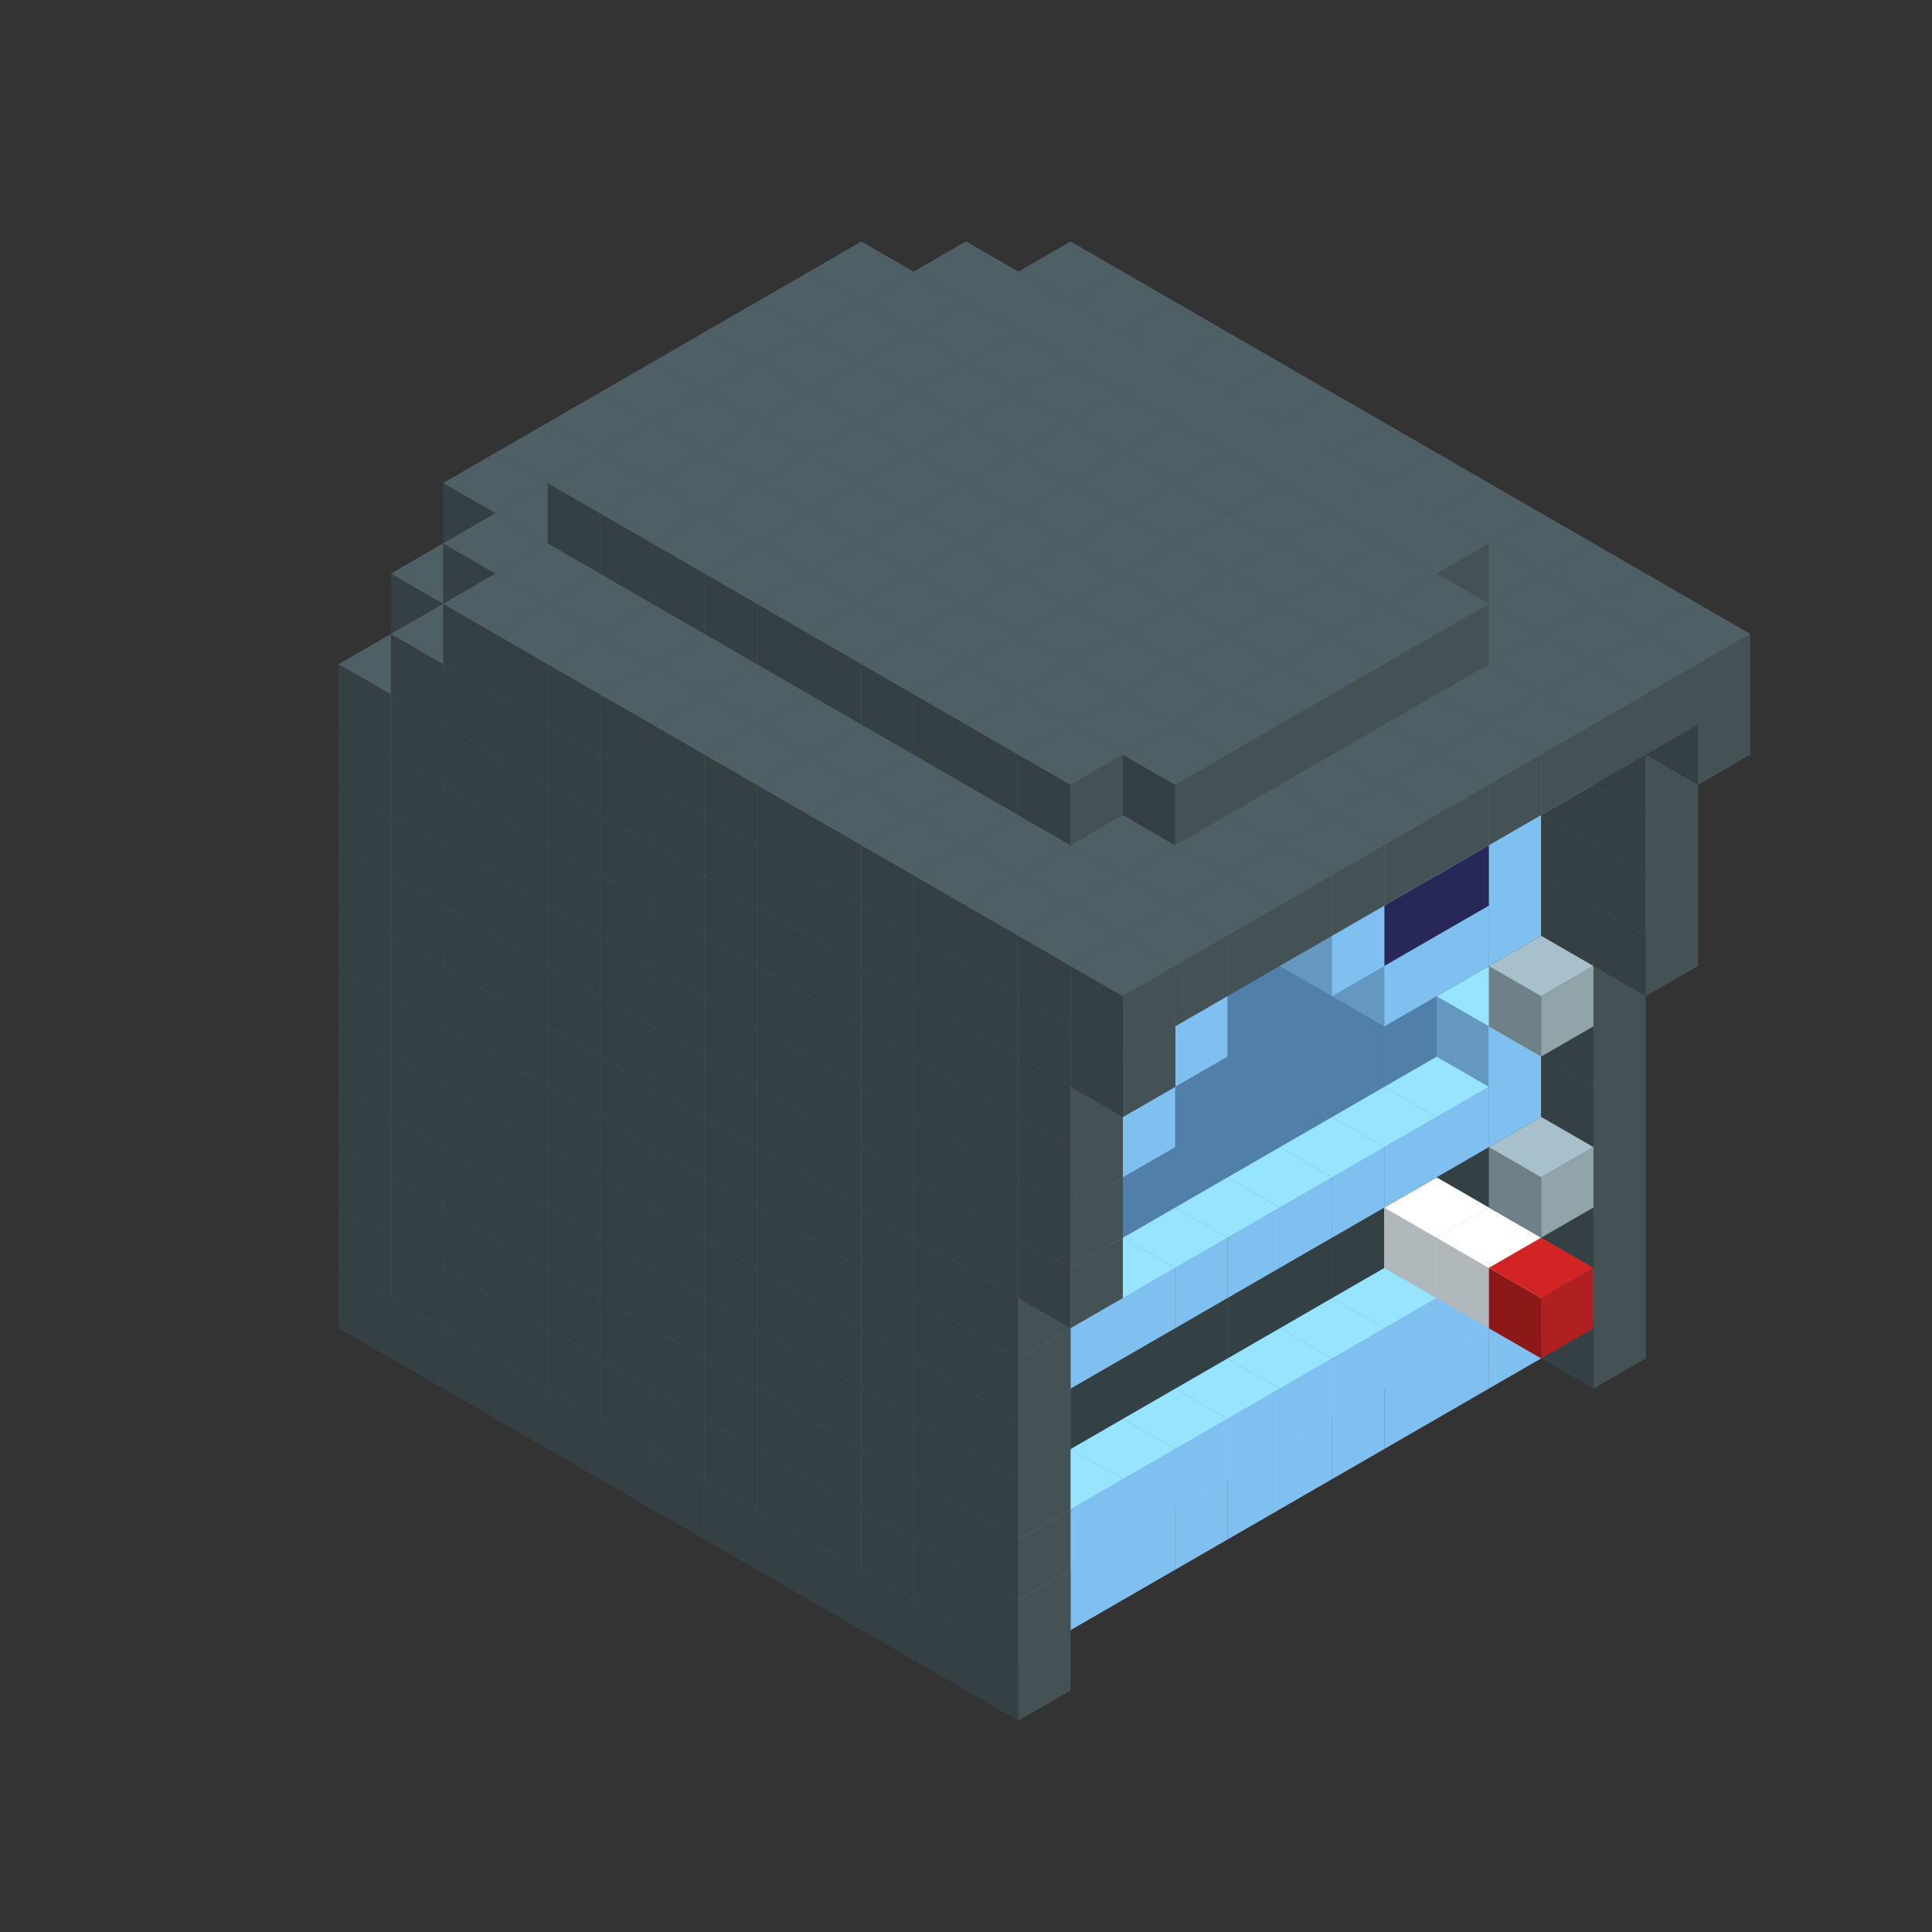 
<svg width='600' height='600' viewBox='4436371 5550000 3200000 3200000' xmlns='http://www.w3.org/2000/svg' xmlns:xlink='http://www.w3.org/1999/xlink'>
<rect x="4436371" y="5550000" width="3200000" height="3200000" fill="#333333" stroke="none"/>
<use xlink:href='#v-0x00000089-8' transform='translate(1936371,3050000)'/>
<use xlink:href='#v-0x00000089-8' transform='translate(983738,3600000)'/>
<use xlink:href='#v-0x00000089-8' transform='translate(2022974,3100000)'/>
<use xlink:href='#v-0x00000089-8' transform='translate(1070341,3650000)'/>
<use xlink:href='#v-0x00000089-8' transform='translate(2109577,3150000)'/>
<use xlink:href='#v-0x00000089-8' transform='translate(1156944,3700000)'/>
<use xlink:href='#v-0x00000089-8' transform='translate(2196180,3200000)'/>
<use xlink:href='#v-0x00000089-8' transform='translate(1243547,3750000)'/>
<use xlink:href='#v-0x00000089-8' transform='translate(2282783,3250000)'/>
<use xlink:href='#v-0x00000089-8' transform='translate(1330150,3800000)'/>
<use xlink:href='#v-0x00000089-8' transform='translate(2369386,3300000)'/>
<use xlink:href='#v-0x00000089-8' transform='translate(1416753,3850000)'/>
<use xlink:href='#v-0x00000089-8' transform='translate(2455989,3350000)'/>
<use xlink:href='#v-0x00000089-8' transform='translate(1503356,3900000)'/>
<use xlink:href='#v-0x00000089-8' transform='translate(2542592,3400000)'/>
<use xlink:href='#v-0x00000089-8' transform='translate(1589959,3950000)'/>
<use xlink:href='#v-0x00000089-8' transform='translate(2629195,3450000)'/>
<use xlink:href='#v-0x00000089-8' transform='translate(1676562,4000000)'/>
<use xlink:href='#v-0x00000089-8' transform='translate(2715798,3500000)'/>
<use xlink:href='#v-0x00000089-8' transform='translate(1763165,4050000)'/>
<use xlink:href='#v-0x00000089-8' transform='translate(2802401,3550000)'/>
<use xlink:href='#v-0x00000089-8' transform='translate(1849768,4100000)'/>
<use xlink:href='#v-0x00000089-8' transform='translate(2889004,3600000)'/>
<use xlink:href='#v-0x00000089-1' transform='translate(2802401,3650000)'/>
<use xlink:href='#v-0x00000089-1' transform='translate(2715798,3700000)'/>
<use xlink:href='#v-0x00000089-1' transform='translate(2629195,3750000)'/>
<use xlink:href='#v-0x00000089-1' transform='translate(2542592,3800000)'/>
<use xlink:href='#v-0x00000089-1' transform='translate(2455989,3850000)'/>
<use xlink:href='#v-0x00000089-1' transform='translate(2369386,3900000)'/>
<use xlink:href='#v-0x00000089-1' transform='translate(2282783,3950000)'/>
<use xlink:href='#v-0x00000089-1' transform='translate(2196180,4000000)'/>
<use xlink:href='#v-0x00000089-1' transform='translate(2109577,4050000)'/>
<use xlink:href='#v-0x00000089-1' transform='translate(2022974,4100000)'/>
<use xlink:href='#v-0x00000089-8' transform='translate(1936371,4150000)'/>
<use xlink:href='#v-0x00000089-8' transform='translate(2975607,3650000)'/>
<use xlink:href='#v-0x00000089-8' transform='translate(2022974,4200000)'/>
<use xlink:href='#v-0x00000089-8' transform='translate(1936371,2950000)'/>
<use xlink:href='#v-0x00000089-8' transform='translate(983738,3500000)'/>
<use xlink:href='#v-0x00000089-8' transform='translate(2022974,3000000)'/>
<use xlink:href='#v-0x00000089-8' transform='translate(1070341,3550000)'/>
<use xlink:href='#v-0x00000089-8' transform='translate(2109577,3050000)'/>
<use xlink:href='#v-0x00000089-8' transform='translate(1156944,3600000)'/>
<use xlink:href='#v-0x00000089-8' transform='translate(2196180,3100000)'/>
<use xlink:href='#v-0x00000089-8' transform='translate(1243547,3650000)'/>
<use xlink:href='#v-0x00000089-8' transform='translate(2282783,3150000)'/>
<use xlink:href='#v-0x00000089-8' transform='translate(1330150,3700000)'/>
<use xlink:href='#v-0x00000089-8' transform='translate(2369386,3200000)'/>
<use xlink:href='#v-0x00000089-8' transform='translate(1416753,3750000)'/>
<use xlink:href='#v-0x00000089-8' transform='translate(2455989,3250000)'/>
<use xlink:href='#v-0x00000089-8' transform='translate(1503356,3800000)'/>
<use xlink:href='#v-0x00000089-8' transform='translate(2542592,3300000)'/>
<use xlink:href='#v-0x00000089-8' transform='translate(1589959,3850000)'/>
<use xlink:href='#v-0x00000089-8' transform='translate(2629195,3350000)'/>
<use xlink:href='#v-0x00000089-8' transform='translate(1676562,3900000)'/>
<use xlink:href='#v-0x00000089-8' transform='translate(2715798,3400000)'/>
<use xlink:href='#v-0x00000089-8' transform='translate(1763165,3950000)'/>
<use xlink:href='#v-0x00000089-8' transform='translate(2802401,3450000)'/>
<use xlink:href='#v-0x00000089-2' transform='translate(2715798,3500000)'/>
<use xlink:href='#v-0x00000089-2' transform='translate(2629195,3550000)'/>
<use xlink:href='#v-0x00000089-2' transform='translate(2542592,3600000)'/>
<use xlink:href='#v-0x00000089-2' transform='translate(2455989,3650000)'/>
<use xlink:href='#v-0x00000089-2' transform='translate(2369386,3700000)'/>
<use xlink:href='#v-0x00000089-2' transform='translate(2282783,3750000)'/>
<use xlink:href='#v-0x00000089-2' transform='translate(2196180,3800000)'/>
<use xlink:href='#v-0x00000089-2' transform='translate(2109577,3850000)'/>
<use xlink:href='#v-0x00000089-2' transform='translate(2022974,3900000)'/>
<use xlink:href='#v-0x00000089-2' transform='translate(1936371,3950000)'/>
<use xlink:href='#v-0x00000089-8' transform='translate(1849768,4000000)'/>
<use xlink:href='#v-0x00000089-8' transform='translate(2889004,3500000)'/>
<use xlink:href='#v-0x00000089-1' transform='translate(2802401,3550000)'/>
<use xlink:href='#v-0x00000089-1' transform='translate(2715798,3600000)'/>
<use xlink:href='#v-0x00000089-1' transform='translate(2629195,3650000)'/>
<use xlink:href='#v-0x00000089-1' transform='translate(2542592,3700000)'/>
<use xlink:href='#v-0x00000089-1' transform='translate(2455989,3750000)'/>
<use xlink:href='#v-0x00000089-1' transform='translate(2369386,3800000)'/>
<use xlink:href='#v-0x00000089-1' transform='translate(2282783,3850000)'/>
<use xlink:href='#v-0x00000089-1' transform='translate(2196180,3900000)'/>
<use xlink:href='#v-0x00000089-1' transform='translate(2109577,3950000)'/>
<use xlink:href='#v-0x00000089-1' transform='translate(2022974,4000000)'/>
<use xlink:href='#v-0x00000089-8' transform='translate(1936371,4050000)'/>
<use xlink:href='#v-0x00000089-8' transform='translate(2975607,3550000)'/>
<use xlink:href='#v-0x00000089-8' transform='translate(2022974,4100000)'/>
<use xlink:href='#v-0x00000089-8' transform='translate(1936371,2850000)'/>
<use xlink:href='#v-0x00000089-8' transform='translate(983738,3400000)'/>
<use xlink:href='#v-0x00000089-8' transform='translate(2022974,2900000)'/>
<use xlink:href='#v-0x00000089-8' transform='translate(1070341,3450000)'/>
<use xlink:href='#v-0x00000089-8' transform='translate(2109577,2950000)'/>
<use xlink:href='#v-0x00000089-8' transform='translate(1156944,3500000)'/>
<use xlink:href='#v-0x00000089-8' transform='translate(2196180,3000000)'/>
<use xlink:href='#v-0x00000089-8' transform='translate(1243547,3550000)'/>
<use xlink:href='#v-0x00000089-8' transform='translate(2282783,3050000)'/>
<use xlink:href='#v-0x00000089-8' transform='translate(1330150,3600000)'/>
<use xlink:href='#v-0x00000089-8' transform='translate(2369386,3100000)'/>
<use xlink:href='#v-0x00000089-8' transform='translate(1416753,3650000)'/>
<use xlink:href='#v-0x00000089-8' transform='translate(2455989,3150000)'/>
<use xlink:href='#v-0x00000089-8' transform='translate(1503356,3700000)'/>
<use xlink:href='#v-0x00000089-8' transform='translate(2542592,3200000)'/>
<use xlink:href='#v-0x00000089-8' transform='translate(1589959,3750000)'/>
<use xlink:href='#v-0x00000089-8' transform='translate(2629195,3250000)'/>
<use xlink:href='#v-0x00000089-8' transform='translate(1676562,3800000)'/>
<use xlink:href='#v-0x00000089-8' transform='translate(2715798,3300000)'/>
<use xlink:href='#v-0x00000089-8' transform='translate(1763165,3850000)'/>
<use xlink:href='#v-0x00000089-8' transform='translate(2802401,3350000)'/>
<use xlink:href='#v-0x00000089-4' transform='translate(2715798,3400000)'/>
<use xlink:href='#v-0x00000089-5' transform='translate(2629195,3450000)'/>
<use xlink:href='#v-0x00000089-4' transform='translate(2542592,3500000)'/>
<use xlink:href='#v-0x00000089-4' transform='translate(2455989,3550000)'/>
<use xlink:href='#v-0x00000089-4' transform='translate(2369386,3600000)'/>
<use xlink:href='#v-0x00000089-4' transform='translate(2282783,3650000)'/>
<use xlink:href='#v-0x00000089-4' transform='translate(2196180,3700000)'/>
<use xlink:href='#v-0x00000089-4' transform='translate(2109577,3750000)'/>
<use xlink:href='#v-0x00000089-4' transform='translate(2022974,3800000)'/>
<use xlink:href='#v-0x00000089-4' transform='translate(1936371,3850000)'/>
<use xlink:href='#v-0x00000089-8' transform='translate(1849768,3900000)'/>
<use xlink:href='#v-0x00000089-8' transform='translate(2889004,3400000)'/>
<use xlink:href='#v-0x00000089-5' transform='translate(2715798,3500000)'/>
<use xlink:href='#v-0x00000089-8' transform='translate(1936371,3950000)'/>
<use xlink:href='#v-0x00000089-8' transform='translate(2975607,3450000)'/>
<use xlink:href='#v-0x00000089-5' transform='translate(2802401,3550000)'/>
<use xlink:href='#v-0x00000089-8' transform='translate(2022974,4000000)'/>
<use xlink:href='#v-0x00000089-6' transform='translate(2889004,3600000)'/>
<use xlink:href='#v-0x00000089-8' transform='translate(1936371,2750000)'/>
<use xlink:href='#v-0x00000089-8' transform='translate(983738,3300000)'/>
<use xlink:href='#v-0x00000089-8' transform='translate(2022974,2800000)'/>
<use xlink:href='#v-0x00000089-8' transform='translate(1070341,3350000)'/>
<use xlink:href='#v-0x00000089-8' transform='translate(2109577,2850000)'/>
<use xlink:href='#v-0x00000089-8' transform='translate(1156944,3400000)'/>
<use xlink:href='#v-0x00000089-8' transform='translate(2196180,2900000)'/>
<use xlink:href='#v-0x00000089-8' transform='translate(1243547,3450000)'/>
<use xlink:href='#v-0x00000089-8' transform='translate(2282783,2950000)'/>
<use xlink:href='#v-0x00000089-8' transform='translate(1330150,3500000)'/>
<use xlink:href='#v-0x00000089-8' transform='translate(2369386,3000000)'/>
<use xlink:href='#v-0x00000089-8' transform='translate(1416753,3550000)'/>
<use xlink:href='#v-0x00000089-8' transform='translate(2455989,3050000)'/>
<use xlink:href='#v-0x00000089-8' transform='translate(1503356,3600000)'/>
<use xlink:href='#v-0x00000089-8' transform='translate(2542592,3100000)'/>
<use xlink:href='#v-0x00000089-8' transform='translate(1589959,3650000)'/>
<use xlink:href='#v-0x00000089-8' transform='translate(2629195,3150000)'/>
<use xlink:href='#v-0x00000089-8' transform='translate(1676562,3700000)'/>
<use xlink:href='#v-0x00000089-8' transform='translate(2715798,3200000)'/>
<use xlink:href='#v-0x00000089-8' transform='translate(1763165,3750000)'/>
<use xlink:href='#v-0x00000089-8' transform='translate(2802401,3250000)'/>
<use xlink:href='#v-0x00000089-4' transform='translate(2715798,3300000)'/>
<use xlink:href='#v-0x00000089-4' transform='translate(2629195,3350000)'/>
<use xlink:href='#v-0x00000089-4' transform='translate(2542592,3400000)'/>
<use xlink:href='#v-0x00000089-4' transform='translate(2455989,3450000)'/>
<use xlink:href='#v-0x00000089-4' transform='translate(2369386,3500000)'/>
<use xlink:href='#v-0x00000089-4' transform='translate(2282783,3550000)'/>
<use xlink:href='#v-0x00000089-4' transform='translate(2196180,3600000)'/>
<use xlink:href='#v-0x00000089-4' transform='translate(2109577,3650000)'/>
<use xlink:href='#v-0x00000089-4' transform='translate(2022974,3700000)'/>
<use xlink:href='#v-0x00000089-4' transform='translate(1936371,3750000)'/>
<use xlink:href='#v-0x00000089-8' transform='translate(1849768,3800000)'/>
<use xlink:href='#v-0x00000089-8' transform='translate(2889004,3300000)'/>
<use xlink:href='#v-0x00000089-8' transform='translate(1936371,3850000)'/>
<use xlink:href='#v-0x00000089-8' transform='translate(2975607,3350000)'/>
<use xlink:href='#v-0x00000089-8' transform='translate(2022974,3900000)'/>
<use xlink:href='#v-0x00000089-8' transform='translate(1936371,2650000)'/>
<use xlink:href='#v-0x00000089-8' transform='translate(983738,3200000)'/>
<use xlink:href='#v-0x00000089-8' transform='translate(2022974,2700000)'/>
<use xlink:href='#v-0x00000089-8' transform='translate(1070341,3250000)'/>
<use xlink:href='#v-0x00000089-8' transform='translate(2109577,2750000)'/>
<use xlink:href='#v-0x00000089-8' transform='translate(1156944,3300000)'/>
<use xlink:href='#v-0x00000089-8' transform='translate(2196180,2800000)'/>
<use xlink:href='#v-0x00000089-8' transform='translate(1243547,3350000)'/>
<use xlink:href='#v-0x00000089-8' transform='translate(2282783,2850000)'/>
<use xlink:href='#v-0x00000089-8' transform='translate(1330150,3400000)'/>
<use xlink:href='#v-0x00000089-8' transform='translate(2369386,2900000)'/>
<use xlink:href='#v-0x00000089-8' transform='translate(1416753,3450000)'/>
<use xlink:href='#v-0x00000089-8' transform='translate(2455989,2950000)'/>
<use xlink:href='#v-0x00000089-8' transform='translate(1503356,3500000)'/>
<use xlink:href='#v-0x00000089-8' transform='translate(2542592,3000000)'/>
<use xlink:href='#v-0x00000089-8' transform='translate(1589959,3550000)'/>
<use xlink:href='#v-0x00000089-8' transform='translate(2629195,3050000)'/>
<use xlink:href='#v-0x00000089-8' transform='translate(1676562,3600000)'/>
<use xlink:href='#v-0x00000089-8' transform='translate(2715798,3100000)'/>
<use xlink:href='#v-0x00000089-8' transform='translate(1763165,3650000)'/>
<use xlink:href='#v-0x00000089-8' transform='translate(2802401,3150000)'/>
<use xlink:href='#v-0x00000089-2' transform='translate(2715798,3200000)'/>
<use xlink:href='#v-0x00000089-2' transform='translate(2629195,3250000)'/>
<use xlink:href='#v-0x00000089-2' transform='translate(2542592,3300000)'/>
<use xlink:href='#v-0x00000089-2' transform='translate(2455989,3350000)'/>
<use xlink:href='#v-0x00000089-2' transform='translate(2369386,3400000)'/>
<use xlink:href='#v-0x00000089-2' transform='translate(2282783,3450000)'/>
<use xlink:href='#v-0x00000089-2' transform='translate(2196180,3500000)'/>
<use xlink:href='#v-0x00000089-2' transform='translate(2109577,3550000)'/>
<use xlink:href='#v-0x00000089-2' transform='translate(2022974,3600000)'/>
<use xlink:href='#v-0x00000089-2' transform='translate(1936371,3650000)'/>
<use xlink:href='#v-0x00000089-8' transform='translate(1849768,3700000)'/>
<use xlink:href='#v-0x00000089-8' transform='translate(2889004,3200000)'/>
<use xlink:href='#v-0x00000089-1' transform='translate(2802401,3250000)'/>
<use xlink:href='#v-0x00000089-1' transform='translate(2715798,3300000)'/>
<use xlink:href='#v-0x00000089-1' transform='translate(2629195,3350000)'/>
<use xlink:href='#v-0x00000089-1' transform='translate(2542592,3400000)'/>
<use xlink:href='#v-0x00000089-1' transform='translate(2455989,3450000)'/>
<use xlink:href='#v-0x00000089-1' transform='translate(2369386,3500000)'/>
<use xlink:href='#v-0x00000089-1' transform='translate(2282783,3550000)'/>
<use xlink:href='#v-0x00000089-1' transform='translate(2196180,3600000)'/>
<use xlink:href='#v-0x00000089-1' transform='translate(2109577,3650000)'/>
<use xlink:href='#v-0x00000089-1' transform='translate(2022974,3700000)'/>
<use xlink:href='#v-0x00000089-8' transform='translate(1936371,3750000)'/>
<use xlink:href='#v-0x00000089-8' transform='translate(2975607,3250000)'/>
<use xlink:href='#v-0x00000089-8' transform='translate(2022974,3800000)'/>
<use xlink:href='#v-0x00000089-7' transform='translate(2889004,3400000)'/>
<use xlink:href='#v-0x00000089-8' transform='translate(1936371,2550000)'/>
<use xlink:href='#v-0x00000089-8' transform='translate(983738,3100000)'/>
<use xlink:href='#v-0x00000089-8' transform='translate(2022974,2600000)'/>
<use xlink:href='#v-0x00000089-8' transform='translate(1070341,3150000)'/>
<use xlink:href='#v-0x00000089-8' transform='translate(2109577,2650000)'/>
<use xlink:href='#v-0x00000089-8' transform='translate(1156944,3200000)'/>
<use xlink:href='#v-0x00000089-8' transform='translate(2196180,2700000)'/>
<use xlink:href='#v-0x00000089-8' transform='translate(1243547,3250000)'/>
<use xlink:href='#v-0x00000089-8' transform='translate(2282783,2750000)'/>
<use xlink:href='#v-0x00000089-8' transform='translate(1330150,3300000)'/>
<use xlink:href='#v-0x00000089-8' transform='translate(2369386,2800000)'/>
<use xlink:href='#v-0x00000089-8' transform='translate(1416753,3350000)'/>
<use xlink:href='#v-0x00000089-8' transform='translate(2455989,2850000)'/>
<use xlink:href='#v-0x00000089-8' transform='translate(1503356,3400000)'/>
<use xlink:href='#v-0x00000089-8' transform='translate(2542592,2900000)'/>
<use xlink:href='#v-0x00000089-8' transform='translate(1589959,3450000)'/>
<use xlink:href='#v-0x00000089-8' transform='translate(2629195,2950000)'/>
<use xlink:href='#v-0x00000089-8' transform='translate(1676562,3500000)'/>
<use xlink:href='#v-0x00000089-8' transform='translate(2715798,3000000)'/>
<use xlink:href='#v-0x00000089-8' transform='translate(1763165,3550000)'/>
<use xlink:href='#v-0x00000089-8' transform='translate(2802401,3050000)'/>
<use xlink:href='#v-0x00000089-2' transform='translate(2715798,3100000)'/>
<use xlink:href='#v-0x00000089-2' transform='translate(2629195,3150000)'/>
<use xlink:href='#v-0x00000089-2' transform='translate(2542592,3200000)'/>
<use xlink:href='#v-0x00000089-2' transform='translate(2455989,3250000)'/>
<use xlink:href='#v-0x00000089-2' transform='translate(2369386,3300000)'/>
<use xlink:href='#v-0x00000089-2' transform='translate(2282783,3350000)'/>
<use xlink:href='#v-0x00000089-2' transform='translate(2196180,3400000)'/>
<use xlink:href='#v-0x00000089-2' transform='translate(2109577,3450000)'/>
<use xlink:href='#v-0x00000089-2' transform='translate(2022974,3500000)'/>
<use xlink:href='#v-0x00000089-2' transform='translate(1936371,3550000)'/>
<use xlink:href='#v-0x00000089-8' transform='translate(1849768,3600000)'/>
<use xlink:href='#v-0x00000089-8' transform='translate(2889004,3100000)'/>
<use xlink:href='#v-0x00000089-1' transform='translate(2802401,3150000)'/>
<use xlink:href='#v-0x00000089-1' transform='translate(2022974,3600000)'/>
<use xlink:href='#v-0x00000089-8' transform='translate(1936371,3650000)'/>
<use xlink:href='#v-0x00000089-8' transform='translate(2975607,3150000)'/>
<use xlink:href='#v-0x00000089-8' transform='translate(2022974,3700000)'/>
<use xlink:href='#v-0x00000089-8' transform='translate(1936371,2450000)'/>
<use xlink:href='#v-0x00000089-8' transform='translate(983738,3000000)'/>
<use xlink:href='#v-0x00000089-8' transform='translate(2022974,2500000)'/>
<use xlink:href='#v-0x00000089-8' transform='translate(1070341,3050000)'/>
<use xlink:href='#v-0x00000089-8' transform='translate(2109577,2550000)'/>
<use xlink:href='#v-0x00000089-8' transform='translate(1156944,3100000)'/>
<use xlink:href='#v-0x00000089-8' transform='translate(2196180,2600000)'/>
<use xlink:href='#v-0x00000089-8' transform='translate(1243547,3150000)'/>
<use xlink:href='#v-0x00000089-8' transform='translate(2282783,2650000)'/>
<use xlink:href='#v-0x00000089-8' transform='translate(1330150,3200000)'/>
<use xlink:href='#v-0x00000089-8' transform='translate(2369386,2700000)'/>
<use xlink:href='#v-0x00000089-8' transform='translate(1416753,3250000)'/>
<use xlink:href='#v-0x00000089-8' transform='translate(2455989,2750000)'/>
<use xlink:href='#v-0x00000089-8' transform='translate(1503356,3300000)'/>
<use xlink:href='#v-0x00000089-8' transform='translate(2542592,2800000)'/>
<use xlink:href='#v-0x00000089-8' transform='translate(1589959,3350000)'/>
<use xlink:href='#v-0x00000089-8' transform='translate(2629195,2850000)'/>
<use xlink:href='#v-0x00000089-8' transform='translate(1676562,3400000)'/>
<use xlink:href='#v-0x00000089-8' transform='translate(2715798,2900000)'/>
<use xlink:href='#v-0x00000089-8' transform='translate(1763165,3450000)'/>
<use xlink:href='#v-0x00000089-8' transform='translate(2802401,2950000)'/>
<use xlink:href='#v-0x00000089-2' transform='translate(2715798,3000000)'/>
<use xlink:href='#v-0x00000089-2' transform='translate(2629195,3050000)'/>
<use xlink:href='#v-0x00000089-2' transform='translate(2542592,3100000)'/>
<use xlink:href='#v-0x00000089-2' transform='translate(2455989,3150000)'/>
<use xlink:href='#v-0x00000089-2' transform='translate(2369386,3200000)'/>
<use xlink:href='#v-0x00000089-2' transform='translate(2282783,3250000)'/>
<use xlink:href='#v-0x00000089-2' transform='translate(2196180,3300000)'/>
<use xlink:href='#v-0x00000089-2' transform='translate(2109577,3350000)'/>
<use xlink:href='#v-0x00000089-2' transform='translate(2022974,3400000)'/>
<use xlink:href='#v-0x00000089-2' transform='translate(1936371,3450000)'/>
<use xlink:href='#v-0x00000089-8' transform='translate(1849768,3500000)'/>
<use xlink:href='#v-0x00000089-8' transform='translate(2889004,3000000)'/>
<use xlink:href='#v-0x00000089-8' transform='translate(1936371,3550000)'/>
<use xlink:href='#v-0x00000089-8' transform='translate(2975607,3050000)'/>
<use xlink:href='#v-0x00000089-8' transform='translate(2022974,3600000)'/>
<use xlink:href='#v-0x00000089-8' transform='translate(1936371,2350000)'/>
<use xlink:href='#v-0x00000089-8' transform='translate(983738,2900000)'/>
<use xlink:href='#v-0x00000089-8' transform='translate(2022974,2400000)'/>
<use xlink:href='#v-0x00000089-8' transform='translate(1070341,2950000)'/>
<use xlink:href='#v-0x00000089-8' transform='translate(2109577,2450000)'/>
<use xlink:href='#v-0x00000089-8' transform='translate(1156944,3000000)'/>
<use xlink:href='#v-0x00000089-8' transform='translate(2196180,2500000)'/>
<use xlink:href='#v-0x00000089-8' transform='translate(1243547,3050000)'/>
<use xlink:href='#v-0x00000089-8' transform='translate(2282783,2550000)'/>
<use xlink:href='#v-0x00000089-8' transform='translate(1330150,3100000)'/>
<use xlink:href='#v-0x00000089-8' transform='translate(2369386,2600000)'/>
<use xlink:href='#v-0x00000089-8' transform='translate(1416753,3150000)'/>
<use xlink:href='#v-0x00000089-8' transform='translate(2455989,2650000)'/>
<use xlink:href='#v-0x00000089-8' transform='translate(1503356,3200000)'/>
<use xlink:href='#v-0x00000089-8' transform='translate(2542592,2700000)'/>
<use xlink:href='#v-0x00000089-8' transform='translate(1589959,3250000)'/>
<use xlink:href='#v-0x00000089-8' transform='translate(2629195,2750000)'/>
<use xlink:href='#v-0x00000089-8' transform='translate(1676562,3300000)'/>
<use xlink:href='#v-0x00000089-8' transform='translate(2715798,2800000)'/>
<use xlink:href='#v-0x00000089-8' transform='translate(1763165,3350000)'/>
<use xlink:href='#v-0x00000089-8' transform='translate(2802401,2850000)'/>
<use xlink:href='#v-0x00000089-2' transform='translate(2715798,2900000)'/>
<use xlink:href='#v-0x00000089-2' transform='translate(2629195,2950000)'/>
<use xlink:href='#v-0x00000089-2' transform='translate(2542592,3000000)'/>
<use xlink:href='#v-0x00000089-2' transform='translate(2455989,3050000)'/>
<use xlink:href='#v-0x00000089-2' transform='translate(2369386,3100000)'/>
<use xlink:href='#v-0x00000089-2' transform='translate(2282783,3150000)'/>
<use xlink:href='#v-0x00000089-2' transform='translate(2196180,3200000)'/>
<use xlink:href='#v-0x00000089-2' transform='translate(2109577,3250000)'/>
<use xlink:href='#v-0x00000089-2' transform='translate(2022974,3300000)'/>
<use xlink:href='#v-0x00000089-2' transform='translate(1936371,3350000)'/>
<use xlink:href='#v-0x00000089-8' transform='translate(1849768,3400000)'/>
<use xlink:href='#v-0x00000089-8' transform='translate(2889004,2900000)'/>
<use xlink:href='#v-0x00000089-1' transform='translate(2802401,2950000)'/>
<use xlink:href='#v-0x00000089-1' transform='translate(2715798,3000000)'/>
<use xlink:href='#v-0x00000089-1' transform='translate(2629195,3050000)'/>
<use xlink:href='#v-0x00000089-1' transform='translate(2196180,3300000)'/>
<use xlink:href='#v-0x00000089-1' transform='translate(2109577,3350000)'/>
<use xlink:href='#v-0x00000089-1' transform='translate(2022974,3400000)'/>
<use xlink:href='#v-0x00000089-8' transform='translate(1936371,3450000)'/>
<use xlink:href='#v-0x00000089-8' transform='translate(2975607,2950000)'/>
<use xlink:href='#v-0x00000089-8' transform='translate(2022974,3500000)'/>
<use xlink:href='#v-0x00000089-8' transform='translate(3062210,3000000)'/>
<use xlink:href='#v-0x00000089-7' transform='translate(2889004,3100000)'/>
<use xlink:href='#v-0x00000089-8' transform='translate(2109577,3550000)'/>
<use xlink:href='#v-0x00000089-8' transform='translate(1936371,2250000)'/>
<use xlink:href='#v-0x00000089-8' transform='translate(983738,2800000)'/>
<use xlink:href='#v-0x00000089-8' transform='translate(2022974,2300000)'/>
<use xlink:href='#v-0x00000089-8' transform='translate(1070341,2850000)'/>
<use xlink:href='#v-0x00000089-8' transform='translate(2109577,2350000)'/>
<use xlink:href='#v-0x00000089-8' transform='translate(1156944,2900000)'/>
<use xlink:href='#v-0x00000089-8' transform='translate(2196180,2400000)'/>
<use xlink:href='#v-0x00000089-8' transform='translate(1243547,2950000)'/>
<use xlink:href='#v-0x00000089-8' transform='translate(2282783,2450000)'/>
<use xlink:href='#v-0x00000089-8' transform='translate(1330150,3000000)'/>
<use xlink:href='#v-0x00000089-8' transform='translate(2369386,2500000)'/>
<use xlink:href='#v-0x00000089-8' transform='translate(1416753,3050000)'/>
<use xlink:href='#v-0x00000089-8' transform='translate(2455989,2550000)'/>
<use xlink:href='#v-0x00000089-8' transform='translate(1503356,3100000)'/>
<use xlink:href='#v-0x00000089-8' transform='translate(2542592,2600000)'/>
<use xlink:href='#v-0x00000089-8' transform='translate(1589959,3150000)'/>
<use xlink:href='#v-0x00000089-8' transform='translate(2629195,2650000)'/>
<use xlink:href='#v-0x00000089-8' transform='translate(1676562,3200000)'/>
<use xlink:href='#v-0x00000089-8' transform='translate(2715798,2700000)'/>
<use xlink:href='#v-0x00000089-8' transform='translate(1763165,3250000)'/>
<use xlink:href='#v-0x00000089-8' transform='translate(2802401,2750000)'/>
<use xlink:href='#v-0x00000089-2' transform='translate(2715798,2800000)'/>
<use xlink:href='#v-0x00000089-2' transform='translate(2629195,2850000)'/>
<use xlink:href='#v-0x00000089-2' transform='translate(2542592,2900000)'/>
<use xlink:href='#v-0x00000089-2' transform='translate(2455989,2950000)'/>
<use xlink:href='#v-0x00000089-2' transform='translate(2369386,3000000)'/>
<use xlink:href='#v-0x00000089-2' transform='translate(2282783,3050000)'/>
<use xlink:href='#v-0x00000089-2' transform='translate(2196180,3100000)'/>
<use xlink:href='#v-0x00000089-2' transform='translate(2109577,3150000)'/>
<use xlink:href='#v-0x00000089-2' transform='translate(2022974,3200000)'/>
<use xlink:href='#v-0x00000089-2' transform='translate(1936371,3250000)'/>
<use xlink:href='#v-0x00000089-8' transform='translate(1849768,3300000)'/>
<use xlink:href='#v-0x00000089-8' transform='translate(2889004,2800000)'/>
<use xlink:href='#v-0x00000089-1' transform='translate(2802401,2850000)'/>
<use xlink:href='#v-0x00000089-3' transform='translate(2715798,2900000)'/>
<use xlink:href='#v-0x00000089-3' transform='translate(2629195,2950000)'/>
<use xlink:href='#v-0x00000089-1' transform='translate(2542592,3000000)'/>
<use xlink:href='#v-0x00000089-1' transform='translate(2282783,3150000)'/>
<use xlink:href='#v-0x00000089-3' transform='translate(2196180,3200000)'/>
<use xlink:href='#v-0x00000089-3' transform='translate(2109577,3250000)'/>
<use xlink:href='#v-0x00000089-1' transform='translate(2022974,3300000)'/>
<use xlink:href='#v-0x00000089-8' transform='translate(1936371,3350000)'/>
<use xlink:href='#v-0x00000089-8' transform='translate(2975607,2850000)'/>
<use xlink:href='#v-0x00000089-8' transform='translate(2022974,3400000)'/>
<use xlink:href='#v-0x00000089-8' transform='translate(3062210,2900000)'/>
<use xlink:href='#v-0x00000089-8' transform='translate(2109577,3450000)'/>
<use xlink:href='#v-0x00000089-8' transform='translate(1936371,2150000)'/>
<use xlink:href='#v-0x00000089-8' transform='translate(983738,2700000)'/>
<use xlink:href='#v-0x00000089-8' transform='translate(2022974,2200000)'/>
<use xlink:href='#v-0x00000089-8' transform='translate(1070341,2750000)'/>
<use xlink:href='#v-0x00000089-8' transform='translate(2109577,2250000)'/>
<use xlink:href='#v-0x00000089-8' transform='translate(1156944,2800000)'/>
<use xlink:href='#v-0x00000089-8' transform='translate(2196180,2300000)'/>
<use xlink:href='#v-0x00000089-8' transform='translate(1243547,2850000)'/>
<use xlink:href='#v-0x00000089-8' transform='translate(2282783,2350000)'/>
<use xlink:href='#v-0x00000089-8' transform='translate(1330150,2900000)'/>
<use xlink:href='#v-0x00000089-8' transform='translate(2369386,2400000)'/>
<use xlink:href='#v-0x00000089-8' transform='translate(1416753,2950000)'/>
<use xlink:href='#v-0x00000089-8' transform='translate(2455989,2450000)'/>
<use xlink:href='#v-0x00000089-8' transform='translate(1503356,3000000)'/>
<use xlink:href='#v-0x00000089-8' transform='translate(2542592,2500000)'/>
<use xlink:href='#v-0x00000089-8' transform='translate(1589959,3050000)'/>
<use xlink:href='#v-0x00000089-8' transform='translate(2629195,2550000)'/>
<use xlink:href='#v-0x00000089-8' transform='translate(1676562,3100000)'/>
<use xlink:href='#v-0x00000089-8' transform='translate(2715798,2600000)'/>
<use xlink:href='#v-0x00000089-8' transform='translate(1763165,3150000)'/>
<use xlink:href='#v-0x00000089-8' transform='translate(2802401,2650000)'/>
<use xlink:href='#v-0x00000089-2' transform='translate(2715798,2700000)'/>
<use xlink:href='#v-0x00000089-2' transform='translate(2629195,2750000)'/>
<use xlink:href='#v-0x00000089-2' transform='translate(2542592,2800000)'/>
<use xlink:href='#v-0x00000089-2' transform='translate(2455989,2850000)'/>
<use xlink:href='#v-0x00000089-2' transform='translate(2369386,2900000)'/>
<use xlink:href='#v-0x00000089-2' transform='translate(2282783,2950000)'/>
<use xlink:href='#v-0x00000089-2' transform='translate(2196180,3000000)'/>
<use xlink:href='#v-0x00000089-2' transform='translate(2109577,3050000)'/>
<use xlink:href='#v-0x00000089-2' transform='translate(2022974,3100000)'/>
<use xlink:href='#v-0x00000089-2' transform='translate(1936371,3150000)'/>
<use xlink:href='#v-0x00000089-8' transform='translate(1849768,3200000)'/>
<use xlink:href='#v-0x00000089-8' transform='translate(2889004,2700000)'/>
<use xlink:href='#v-0x00000089-1' transform='translate(2802401,2750000)'/>
<use xlink:href='#v-0x00000089-1' transform='translate(2715798,2800000)'/>
<use xlink:href='#v-0x00000089-1' transform='translate(2629195,2850000)'/>
<use xlink:href='#v-0x00000089-1' transform='translate(2196180,3100000)'/>
<use xlink:href='#v-0x00000089-1' transform='translate(2109577,3150000)'/>
<use xlink:href='#v-0x00000089-1' transform='translate(2022974,3200000)'/>
<use xlink:href='#v-0x00000089-8' transform='translate(1936371,3250000)'/>
<use xlink:href='#v-0x00000089-8' transform='translate(2975607,2750000)'/>
<use xlink:href='#v-0x00000089-8' transform='translate(2022974,3300000)'/>
<use xlink:href='#v-0x00000089-8' transform='translate(3062210,2800000)'/>
<use xlink:href='#v-0x00000089-8' transform='translate(2109577,3350000)'/>
<use xlink:href='#v-0x00000089-8' transform='translate(1936371,2050000)'/>
<use xlink:href='#v-0x00000089-8' transform='translate(983738,2600000)'/>
<use xlink:href='#v-0x00000089-8' transform='translate(2022974,2100000)'/>
<use xlink:href='#v-0x00000089-8' transform='translate(1070341,2650000)'/>
<use xlink:href='#v-0x00000089-8' transform='translate(2109577,2150000)'/>
<use xlink:href='#v-0x00000089-8' transform='translate(1156944,2700000)'/>
<use xlink:href='#v-0x00000089-8' transform='translate(2196180,2200000)'/>
<use xlink:href='#v-0x00000089-8' transform='translate(1243547,2750000)'/>
<use xlink:href='#v-0x00000089-8' transform='translate(2282783,2250000)'/>
<use xlink:href='#v-0x00000089-8' transform='translate(1330150,2800000)'/>
<use xlink:href='#v-0x00000089-8' transform='translate(2369386,2300000)'/>
<use xlink:href='#v-0x00000089-8' transform='translate(1416753,2850000)'/>
<use xlink:href='#v-0x00000089-8' transform='translate(2455989,2350000)'/>
<use xlink:href='#v-0x00000089-8' transform='translate(1503356,2900000)'/>
<use xlink:href='#v-0x00000089-8' transform='translate(2542592,2400000)'/>
<use xlink:href='#v-0x00000089-8' transform='translate(1589959,2950000)'/>
<use xlink:href='#v-0x00000089-8' transform='translate(2629195,2450000)'/>
<use xlink:href='#v-0x00000089-8' transform='translate(1676562,3000000)'/>
<use xlink:href='#v-0x00000089-8' transform='translate(2715798,2500000)'/>
<use xlink:href='#v-0x00000089-8' transform='translate(1763165,3050000)'/>
<use xlink:href='#v-0x00000089-8' transform='translate(2802401,2550000)'/>
<use xlink:href='#v-0x00000089-2' transform='translate(2715798,2600000)'/>
<use xlink:href='#v-0x00000089-2' transform='translate(2629195,2650000)'/>
<use xlink:href='#v-0x00000089-2' transform='translate(2542592,2700000)'/>
<use xlink:href='#v-0x00000089-2' transform='translate(2455989,2750000)'/>
<use xlink:href='#v-0x00000089-2' transform='translate(2369386,2800000)'/>
<use xlink:href='#v-0x00000089-2' transform='translate(2282783,2850000)'/>
<use xlink:href='#v-0x00000089-2' transform='translate(2196180,2900000)'/>
<use xlink:href='#v-0x00000089-2' transform='translate(2109577,2950000)'/>
<use xlink:href='#v-0x00000089-2' transform='translate(2022974,3000000)'/>
<use xlink:href='#v-0x00000089-2' transform='translate(1936371,3050000)'/>
<use xlink:href='#v-0x00000089-8' transform='translate(1849768,3100000)'/>
<use xlink:href='#v-0x00000089-8' transform='translate(2889004,2600000)'/>
<use xlink:href='#v-0x00000089-8' transform='translate(1936371,3150000)'/>
<use xlink:href='#v-0x00000089-8' transform='translate(2975607,2650000)'/>
<use xlink:href='#v-0x00000089-8' transform='translate(2022974,3200000)'/>
<use xlink:href='#v-0x00000089-8' transform='translate(3062210,2700000)'/>
<use xlink:href='#v-0x00000089-8' transform='translate(2109577,3250000)'/>
<use xlink:href='#v-0x00000089-8' transform='translate(1849768,2000000)'/>
<use xlink:href='#v-0x00000089-8' transform='translate(1763165,2050000)'/>
<use xlink:href='#v-0x00000089-8' transform='translate(1676562,2100000)'/>
<use xlink:href='#v-0x00000089-8' transform='translate(1589959,2150000)'/>
<use xlink:href='#v-0x00000089-8' transform='translate(1503356,2200000)'/>
<use xlink:href='#v-0x00000089-8' transform='translate(1416753,2250000)'/>
<use xlink:href='#v-0x00000089-8' transform='translate(1330150,2300000)'/>
<use xlink:href='#v-0x00000089-8' transform='translate(1243547,2350000)'/>
<use xlink:href='#v-0x00000089-8' transform='translate(1156944,2400000)'/>
<use xlink:href='#v-0x00000089-8' transform='translate(1070341,2450000)'/>
<use xlink:href='#v-0x00000089-8' transform='translate(2022974,2000000)'/>
<use xlink:href='#v-0x00000089-1' transform='translate(1936371,2050000)'/>
<use xlink:href='#v-0x00000089-1' transform='translate(1849768,2100000)'/>
<use xlink:href='#v-0x00000089-1' transform='translate(1763165,2150000)'/>
<use xlink:href='#v-0x00000089-1' transform='translate(1676562,2200000)'/>
<use xlink:href='#v-0x00000089-1' transform='translate(1589959,2250000)'/>
<use xlink:href='#v-0x00000089-1' transform='translate(1503356,2300000)'/>
<use xlink:href='#v-0x00000089-1' transform='translate(1416753,2350000)'/>
<use xlink:href='#v-0x00000089-1' transform='translate(1330150,2400000)'/>
<use xlink:href='#v-0x00000089-1' transform='translate(1243547,2450000)'/>
<use xlink:href='#v-0x00000089-1' transform='translate(1156944,2500000)'/>
<use xlink:href='#v-0x00000089-8' transform='translate(1070341,2550000)'/>
<use xlink:href='#v-0x00000089-8' transform='translate(2109577,2050000)'/>
<use xlink:href='#v-0x00000089-1' transform='translate(2022974,2100000)'/>
<use xlink:href='#v-0x00000089-1' transform='translate(1936371,2150000)'/>
<use xlink:href='#v-0x00000089-1' transform='translate(1849768,2200000)'/>
<use xlink:href='#v-0x00000089-1' transform='translate(1763165,2250000)'/>
<use xlink:href='#v-0x00000089-1' transform='translate(1676562,2300000)'/>
<use xlink:href='#v-0x00000089-1' transform='translate(1589959,2350000)'/>
<use xlink:href='#v-0x00000089-1' transform='translate(1503356,2400000)'/>
<use xlink:href='#v-0x00000089-1' transform='translate(1416753,2450000)'/>
<use xlink:href='#v-0x00000089-1' transform='translate(1330150,2500000)'/>
<use xlink:href='#v-0x00000089-1' transform='translate(1243547,2550000)'/>
<use xlink:href='#v-0x00000089-8' transform='translate(1156944,2600000)'/>
<use xlink:href='#v-0x00000089-8' transform='translate(2196180,2100000)'/>
<use xlink:href='#v-0x00000089-1' transform='translate(2109577,2150000)'/>
<use xlink:href='#v-0x00000089-1' transform='translate(2022974,2200000)'/>
<use xlink:href='#v-0x00000089-1' transform='translate(1936371,2250000)'/>
<use xlink:href='#v-0x00000089-1' transform='translate(1849768,2300000)'/>
<use xlink:href='#v-0x00000089-1' transform='translate(1763165,2350000)'/>
<use xlink:href='#v-0x00000089-1' transform='translate(1676562,2400000)'/>
<use xlink:href='#v-0x00000089-1' transform='translate(1589959,2450000)'/>
<use xlink:href='#v-0x00000089-1' transform='translate(1503356,2500000)'/>
<use xlink:href='#v-0x00000089-1' transform='translate(1416753,2550000)'/>
<use xlink:href='#v-0x00000089-1' transform='translate(1330150,2600000)'/>
<use xlink:href='#v-0x00000089-8' transform='translate(1243547,2650000)'/>
<use xlink:href='#v-0x00000089-8' transform='translate(2282783,2150000)'/>
<use xlink:href='#v-0x00000089-1' transform='translate(2196180,2200000)'/>
<use xlink:href='#v-0x00000089-1' transform='translate(2109577,2250000)'/>
<use xlink:href='#v-0x00000089-1' transform='translate(2022974,2300000)'/>
<use xlink:href='#v-0x00000089-1' transform='translate(1936371,2350000)'/>
<use xlink:href='#v-0x00000089-1' transform='translate(1849768,2400000)'/>
<use xlink:href='#v-0x00000089-1' transform='translate(1763165,2450000)'/>
<use xlink:href='#v-0x00000089-1' transform='translate(1676562,2500000)'/>
<use xlink:href='#v-0x00000089-1' transform='translate(1589959,2550000)'/>
<use xlink:href='#v-0x00000089-1' transform='translate(1503356,2600000)'/>
<use xlink:href='#v-0x00000089-1' transform='translate(1416753,2650000)'/>
<use xlink:href='#v-0x00000089-8' transform='translate(1330150,2700000)'/>
<use xlink:href='#v-0x00000089-8' transform='translate(2369386,2200000)'/>
<use xlink:href='#v-0x00000089-1' transform='translate(2282783,2250000)'/>
<use xlink:href='#v-0x00000089-1' transform='translate(2196180,2300000)'/>
<use xlink:href='#v-0x00000089-1' transform='translate(2109577,2350000)'/>
<use xlink:href='#v-0x00000089-1' transform='translate(2022974,2400000)'/>
<use xlink:href='#v-0x00000089-1' transform='translate(1936371,2450000)'/>
<use xlink:href='#v-0x00000089-1' transform='translate(1849768,2500000)'/>
<use xlink:href='#v-0x00000089-1' transform='translate(1763165,2550000)'/>
<use xlink:href='#v-0x00000089-1' transform='translate(1676562,2600000)'/>
<use xlink:href='#v-0x00000089-1' transform='translate(1589959,2650000)'/>
<use xlink:href='#v-0x00000089-1' transform='translate(1503356,2700000)'/>
<use xlink:href='#v-0x00000089-8' transform='translate(1416753,2750000)'/>
<use xlink:href='#v-0x00000089-8' transform='translate(2455989,2250000)'/>
<use xlink:href='#v-0x00000089-1' transform='translate(2369386,2300000)'/>
<use xlink:href='#v-0x00000089-1' transform='translate(2282783,2350000)'/>
<use xlink:href='#v-0x00000089-1' transform='translate(2196180,2400000)'/>
<use xlink:href='#v-0x00000089-1' transform='translate(2109577,2450000)'/>
<use xlink:href='#v-0x00000089-1' transform='translate(2022974,2500000)'/>
<use xlink:href='#v-0x00000089-1' transform='translate(1936371,2550000)'/>
<use xlink:href='#v-0x00000089-1' transform='translate(1849768,2600000)'/>
<use xlink:href='#v-0x00000089-1' transform='translate(1763165,2650000)'/>
<use xlink:href='#v-0x00000089-1' transform='translate(1676562,2700000)'/>
<use xlink:href='#v-0x00000089-1' transform='translate(1589959,2750000)'/>
<use xlink:href='#v-0x00000089-8' transform='translate(1503356,2800000)'/>
<use xlink:href='#v-0x00000089-8' transform='translate(2542592,2300000)'/>
<use xlink:href='#v-0x00000089-1' transform='translate(2455989,2350000)'/>
<use xlink:href='#v-0x00000089-1' transform='translate(2369386,2400000)'/>
<use xlink:href='#v-0x00000089-1' transform='translate(2282783,2450000)'/>
<use xlink:href='#v-0x00000089-1' transform='translate(2196180,2500000)'/>
<use xlink:href='#v-0x00000089-1' transform='translate(2109577,2550000)'/>
<use xlink:href='#v-0x00000089-1' transform='translate(2022974,2600000)'/>
<use xlink:href='#v-0x00000089-1' transform='translate(1936371,2650000)'/>
<use xlink:href='#v-0x00000089-1' transform='translate(1849768,2700000)'/>
<use xlink:href='#v-0x00000089-1' transform='translate(1763165,2750000)'/>
<use xlink:href='#v-0x00000089-1' transform='translate(1676562,2800000)'/>
<use xlink:href='#v-0x00000089-8' transform='translate(1589959,2850000)'/>
<use xlink:href='#v-0x00000089-8' transform='translate(2629195,2350000)'/>
<use xlink:href='#v-0x00000089-1' transform='translate(2542592,2400000)'/>
<use xlink:href='#v-0x00000089-1' transform='translate(2455989,2450000)'/>
<use xlink:href='#v-0x00000089-1' transform='translate(2369386,2500000)'/>
<use xlink:href='#v-0x00000089-1' transform='translate(2282783,2550000)'/>
<use xlink:href='#v-0x00000089-1' transform='translate(2196180,2600000)'/>
<use xlink:href='#v-0x00000089-1' transform='translate(2109577,2650000)'/>
<use xlink:href='#v-0x00000089-1' transform='translate(2022974,2700000)'/>
<use xlink:href='#v-0x00000089-1' transform='translate(1936371,2750000)'/>
<use xlink:href='#v-0x00000089-1' transform='translate(1849768,2800000)'/>
<use xlink:href='#v-0x00000089-1' transform='translate(1763165,2850000)'/>
<use xlink:href='#v-0x00000089-8' transform='translate(1676562,2900000)'/>
<use xlink:href='#v-0x00000089-8' transform='translate(2715798,2400000)'/>
<use xlink:href='#v-0x00000089-1' transform='translate(2629195,2450000)'/>
<use xlink:href='#v-0x00000089-1' transform='translate(2542592,2500000)'/>
<use xlink:href='#v-0x00000089-1' transform='translate(2455989,2550000)'/>
<use xlink:href='#v-0x00000089-1' transform='translate(2369386,2600000)'/>
<use xlink:href='#v-0x00000089-1' transform='translate(2282783,2650000)'/>
<use xlink:href='#v-0x00000089-1' transform='translate(2196180,2700000)'/>
<use xlink:href='#v-0x00000089-1' transform='translate(2109577,2750000)'/>
<use xlink:href='#v-0x00000089-1' transform='translate(2022974,2800000)'/>
<use xlink:href='#v-0x00000089-1' transform='translate(1936371,2850000)'/>
<use xlink:href='#v-0x00000089-1' transform='translate(1849768,2900000)'/>
<use xlink:href='#v-0x00000089-8' transform='translate(1763165,2950000)'/>
<use xlink:href='#v-0x00000089-8' transform='translate(2802401,2450000)'/>
<use xlink:href='#v-0x00000089-1' transform='translate(2715798,2500000)'/>
<use xlink:href='#v-0x00000089-1' transform='translate(2629195,2550000)'/>
<use xlink:href='#v-0x00000089-1' transform='translate(2542592,2600000)'/>
<use xlink:href='#v-0x00000089-1' transform='translate(2455989,2650000)'/>
<use xlink:href='#v-0x00000089-1' transform='translate(2369386,2700000)'/>
<use xlink:href='#v-0x00000089-1' transform='translate(2282783,2750000)'/>
<use xlink:href='#v-0x00000089-1' transform='translate(2196180,2800000)'/>
<use xlink:href='#v-0x00000089-1' transform='translate(2109577,2850000)'/>
<use xlink:href='#v-0x00000089-1' transform='translate(2022974,2900000)'/>
<use xlink:href='#v-0x00000089-1' transform='translate(1936371,2950000)'/>
<use xlink:href='#v-0x00000089-8' transform='translate(1849768,3000000)'/>
<use xlink:href='#v-0x00000089-8' transform='translate(2889004,2500000)'/>
<use xlink:href='#v-0x00000089-1' transform='translate(2802401,2550000)'/>
<use xlink:href='#v-0x00000089-1' transform='translate(2715798,2600000)'/>
<use xlink:href='#v-0x00000089-1' transform='translate(2629195,2650000)'/>
<use xlink:href='#v-0x00000089-1' transform='translate(2542592,2700000)'/>
<use xlink:href='#v-0x00000089-1' transform='translate(2455989,2750000)'/>
<use xlink:href='#v-0x00000089-1' transform='translate(2369386,2800000)'/>
<use xlink:href='#v-0x00000089-1' transform='translate(2282783,2850000)'/>
<use xlink:href='#v-0x00000089-1' transform='translate(2196180,2900000)'/>
<use xlink:href='#v-0x00000089-1' transform='translate(2109577,2950000)'/>
<use xlink:href='#v-0x00000089-1' transform='translate(2022974,3000000)'/>
<use xlink:href='#v-0x00000089-8' transform='translate(1936371,3050000)'/>
<use xlink:href='#v-0x00000089-8' transform='translate(2975607,2550000)'/>
<use xlink:href='#v-0x00000089-8' transform='translate(2022974,3100000)'/>
<use xlink:href='#v-0x00000089-8' transform='translate(3062210,2600000)'/>
<use xlink:href='#v-0x00000089-7' transform='translate(2889004,2700000)'/>
<use xlink:href='#v-0x00000089-8' transform='translate(2109577,3150000)'/>
<use xlink:href='#v-0x00000089-8' transform='translate(3148813,2650000)'/>
<use xlink:href='#v-0x00000089-8' transform='translate(2196180,3200000)'/>
<use xlink:href='#v-0x00000089-8' transform='translate(1763165,1950000)'/>
<use xlink:href='#v-0x00000089-8' transform='translate(1676562,2000000)'/>
<use xlink:href='#v-0x00000089-8' transform='translate(1589959,2050000)'/>
<use xlink:href='#v-0x00000089-8' transform='translate(1503356,2100000)'/>
<use xlink:href='#v-0x00000089-8' transform='translate(1416753,2150000)'/>
<use xlink:href='#v-0x00000089-8' transform='translate(1330150,2200000)'/>
<use xlink:href='#v-0x00000089-8' transform='translate(1243547,2250000)'/>
<use xlink:href='#v-0x00000089-8' transform='translate(1156944,2300000)'/>
<use xlink:href='#v-0x00000089-8' transform='translate(1936371,1950000)'/>
<use xlink:href='#v-0x00000089-8' transform='translate(1849768,2000000)'/>
<use xlink:href='#v-0x00000089-8' transform='translate(1763165,2050000)'/>
<use xlink:href='#v-0x00000089-8' transform='translate(1676562,2100000)'/>
<use xlink:href='#v-0x00000089-8' transform='translate(1589959,2150000)'/>
<use xlink:href='#v-0x00000089-8' transform='translate(1503356,2200000)'/>
<use xlink:href='#v-0x00000089-8' transform='translate(1416753,2250000)'/>
<use xlink:href='#v-0x00000089-8' transform='translate(1330150,2300000)'/>
<use xlink:href='#v-0x00000089-8' transform='translate(1243547,2350000)'/>
<use xlink:href='#v-0x00000089-8' transform='translate(1156944,2400000)'/>
<use xlink:href='#v-0x00000089-8' transform='translate(2109577,1950000)'/>
<use xlink:href='#v-0x00000089-8' transform='translate(2022974,2000000)'/>
<use xlink:href='#v-0x00000089-8' transform='translate(1936371,2050000)'/>
<use xlink:href='#v-0x00000089-8' transform='translate(1849768,2100000)'/>
<use xlink:href='#v-0x00000089-8' transform='translate(1763165,2150000)'/>
<use xlink:href='#v-0x00000089-8' transform='translate(1676562,2200000)'/>
<use xlink:href='#v-0x00000089-8' transform='translate(1589959,2250000)'/>
<use xlink:href='#v-0x00000089-8' transform='translate(1503356,2300000)'/>
<use xlink:href='#v-0x00000089-8' transform='translate(1416753,2350000)'/>
<use xlink:href='#v-0x00000089-8' transform='translate(1330150,2400000)'/>
<use xlink:href='#v-0x00000089-8' transform='translate(1243547,2450000)'/>
<use xlink:href='#v-0x00000089-8' transform='translate(1156944,2500000)'/>
<use xlink:href='#v-0x00000089-8' transform='translate(2196180,2000000)'/>
<use xlink:href='#v-0x00000089-8' transform='translate(2109577,2050000)'/>
<use xlink:href='#v-0x00000089-8' transform='translate(2022974,2100000)'/>
<use xlink:href='#v-0x00000089-8' transform='translate(1936371,2150000)'/>
<use xlink:href='#v-0x00000089-8' transform='translate(1849768,2200000)'/>
<use xlink:href='#v-0x00000089-8' transform='translate(1763165,2250000)'/>
<use xlink:href='#v-0x00000089-8' transform='translate(1676562,2300000)'/>
<use xlink:href='#v-0x00000089-8' transform='translate(1589959,2350000)'/>
<use xlink:href='#v-0x00000089-8' transform='translate(1503356,2400000)'/>
<use xlink:href='#v-0x00000089-8' transform='translate(1416753,2450000)'/>
<use xlink:href='#v-0x00000089-8' transform='translate(1330150,2500000)'/>
<use xlink:href='#v-0x00000089-8' transform='translate(1243547,2550000)'/>
<use xlink:href='#v-0x00000089-8' transform='translate(2282783,2050000)'/>
<use xlink:href='#v-0x00000089-8' transform='translate(2196180,2100000)'/>
<use xlink:href='#v-0x00000089-8' transform='translate(2109577,2150000)'/>
<use xlink:href='#v-0x00000089-8' transform='translate(2022974,2200000)'/>
<use xlink:href='#v-0x00000089-8' transform='translate(1936371,2250000)'/>
<use xlink:href='#v-0x00000089-8' transform='translate(1849768,2300000)'/>
<use xlink:href='#v-0x00000089-8' transform='translate(1763165,2350000)'/>
<use xlink:href='#v-0x00000089-8' transform='translate(1676562,2400000)'/>
<use xlink:href='#v-0x00000089-8' transform='translate(1589959,2450000)'/>
<use xlink:href='#v-0x00000089-8' transform='translate(1503356,2500000)'/>
<use xlink:href='#v-0x00000089-8' transform='translate(1416753,2550000)'/>
<use xlink:href='#v-0x00000089-8' transform='translate(1330150,2600000)'/>
<use xlink:href='#v-0x00000089-8' transform='translate(2369386,2100000)'/>
<use xlink:href='#v-0x00000089-8' transform='translate(2282783,2150000)'/>
<use xlink:href='#v-0x00000089-8' transform='translate(2196180,2200000)'/>
<use xlink:href='#v-0x00000089-8' transform='translate(2109577,2250000)'/>
<use xlink:href='#v-0x00000089-8' transform='translate(2022974,2300000)'/>
<use xlink:href='#v-0x00000089-8' transform='translate(1936371,2350000)'/>
<use xlink:href='#v-0x00000089-8' transform='translate(1849768,2400000)'/>
<use xlink:href='#v-0x00000089-8' transform='translate(1763165,2450000)'/>
<use xlink:href='#v-0x00000089-8' transform='translate(1676562,2500000)'/>
<use xlink:href='#v-0x00000089-8' transform='translate(1589959,2550000)'/>
<use xlink:href='#v-0x00000089-8' transform='translate(1503356,2600000)'/>
<use xlink:href='#v-0x00000089-8' transform='translate(1416753,2650000)'/>
<use xlink:href='#v-0x00000089-8' transform='translate(2455989,2150000)'/>
<use xlink:href='#v-0x00000089-8' transform='translate(2369386,2200000)'/>
<use xlink:href='#v-0x00000089-8' transform='translate(2282783,2250000)'/>
<use xlink:href='#v-0x00000089-8' transform='translate(2196180,2300000)'/>
<use xlink:href='#v-0x00000089-8' transform='translate(2109577,2350000)'/>
<use xlink:href='#v-0x00000089-8' transform='translate(2022974,2400000)'/>
<use xlink:href='#v-0x00000089-8' transform='translate(1936371,2450000)'/>
<use xlink:href='#v-0x00000089-8' transform='translate(1849768,2500000)'/>
<use xlink:href='#v-0x00000089-8' transform='translate(1763165,2550000)'/>
<use xlink:href='#v-0x00000089-8' transform='translate(1676562,2600000)'/>
<use xlink:href='#v-0x00000089-8' transform='translate(1589959,2650000)'/>
<use xlink:href='#v-0x00000089-8' transform='translate(1503356,2700000)'/>
<use xlink:href='#v-0x00000089-8' transform='translate(2542592,2200000)'/>
<use xlink:href='#v-0x00000089-8' transform='translate(2455989,2250000)'/>
<use xlink:href='#v-0x00000089-8' transform='translate(2369386,2300000)'/>
<use xlink:href='#v-0x00000089-8' transform='translate(2282783,2350000)'/>
<use xlink:href='#v-0x00000089-8' transform='translate(2196180,2400000)'/>
<use xlink:href='#v-0x00000089-8' transform='translate(2109577,2450000)'/>
<use xlink:href='#v-0x00000089-8' transform='translate(2022974,2500000)'/>
<use xlink:href='#v-0x00000089-8' transform='translate(1936371,2550000)'/>
<use xlink:href='#v-0x00000089-8' transform='translate(1849768,2600000)'/>
<use xlink:href='#v-0x00000089-8' transform='translate(1763165,2650000)'/>
<use xlink:href='#v-0x00000089-8' transform='translate(1676562,2700000)'/>
<use xlink:href='#v-0x00000089-8' transform='translate(1589959,2750000)'/>
<use xlink:href='#v-0x00000089-8' transform='translate(2629195,2250000)'/>
<use xlink:href='#v-0x00000089-8' transform='translate(2542592,2300000)'/>
<use xlink:href='#v-0x00000089-8' transform='translate(2455989,2350000)'/>
<use xlink:href='#v-0x00000089-8' transform='translate(2369386,2400000)'/>
<use xlink:href='#v-0x00000089-8' transform='translate(2282783,2450000)'/>
<use xlink:href='#v-0x00000089-8' transform='translate(2196180,2500000)'/>
<use xlink:href='#v-0x00000089-8' transform='translate(2109577,2550000)'/>
<use xlink:href='#v-0x00000089-8' transform='translate(2022974,2600000)'/>
<use xlink:href='#v-0x00000089-8' transform='translate(1936371,2650000)'/>
<use xlink:href='#v-0x00000089-8' transform='translate(1849768,2700000)'/>
<use xlink:href='#v-0x00000089-8' transform='translate(1763165,2750000)'/>
<use xlink:href='#v-0x00000089-8' transform='translate(1676562,2800000)'/>
<use xlink:href='#v-0x00000089-8' transform='translate(2715798,2300000)'/>
<use xlink:href='#v-0x00000089-8' transform='translate(2629195,2350000)'/>
<use xlink:href='#v-0x00000089-8' transform='translate(2542592,2400000)'/>
<use xlink:href='#v-0x00000089-8' transform='translate(2455989,2450000)'/>
<use xlink:href='#v-0x00000089-8' transform='translate(2369386,2500000)'/>
<use xlink:href='#v-0x00000089-8' transform='translate(2282783,2550000)'/>
<use xlink:href='#v-0x00000089-8' transform='translate(2196180,2600000)'/>
<use xlink:href='#v-0x00000089-8' transform='translate(2109577,2650000)'/>
<use xlink:href='#v-0x00000089-8' transform='translate(2022974,2700000)'/>
<use xlink:href='#v-0x00000089-8' transform='translate(1936371,2750000)'/>
<use xlink:href='#v-0x00000089-8' transform='translate(1849768,2800000)'/>
<use xlink:href='#v-0x00000089-8' transform='translate(1763165,2850000)'/>
<use xlink:href='#v-0x00000089-8' transform='translate(2802401,2350000)'/>
<use xlink:href='#v-0x00000089-8' transform='translate(2715798,2400000)'/>
<use xlink:href='#v-0x00000089-8' transform='translate(2629195,2450000)'/>
<use xlink:href='#v-0x00000089-8' transform='translate(2542592,2500000)'/>
<use xlink:href='#v-0x00000089-8' transform='translate(2455989,2550000)'/>
<use xlink:href='#v-0x00000089-8' transform='translate(2369386,2600000)'/>
<use xlink:href='#v-0x00000089-8' transform='translate(2282783,2650000)'/>
<use xlink:href='#v-0x00000089-8' transform='translate(2196180,2700000)'/>
<use xlink:href='#v-0x00000089-8' transform='translate(2109577,2750000)'/>
<use xlink:href='#v-0x00000089-8' transform='translate(2022974,2800000)'/>
<use xlink:href='#v-0x00000089-8' transform='translate(1936371,2850000)'/>
<use xlink:href='#v-0x00000089-8' transform='translate(1849768,2900000)'/>
<use xlink:href='#v-0x00000089-8' transform='translate(2889004,2400000)'/>
<use xlink:href='#v-0x00000089-8' transform='translate(2802401,2450000)'/>
<use xlink:href='#v-0x00000089-8' transform='translate(2715798,2500000)'/>
<use xlink:href='#v-0x00000089-8' transform='translate(2629195,2550000)'/>
<use xlink:href='#v-0x00000089-8' transform='translate(2542592,2600000)'/>
<use xlink:href='#v-0x00000089-8' transform='translate(2455989,2650000)'/>
<use xlink:href='#v-0x00000089-8' transform='translate(2369386,2700000)'/>
<use xlink:href='#v-0x00000089-8' transform='translate(2282783,2750000)'/>
<use xlink:href='#v-0x00000089-8' transform='translate(2196180,2800000)'/>
<use xlink:href='#v-0x00000089-8' transform='translate(2109577,2850000)'/>
<use xlink:href='#v-0x00000089-8' transform='translate(2022974,2900000)'/>
<use xlink:href='#v-0x00000089-8' transform='translate(1936371,2950000)'/>
<use xlink:href='#v-0x00000089-8' transform='translate(2975607,2450000)'/>
<use xlink:href='#v-0x00000089-8' transform='translate(2889004,2500000)'/>
<use xlink:href='#v-0x00000089-8' transform='translate(2802401,2550000)'/>
<use xlink:href='#v-0x00000089-8' transform='translate(2715798,2600000)'/>
<use xlink:href='#v-0x00000089-8' transform='translate(2629195,2650000)'/>
<use xlink:href='#v-0x00000089-8' transform='translate(2542592,2700000)'/>
<use xlink:href='#v-0x00000089-8' transform='translate(2455989,2750000)'/>
<use xlink:href='#v-0x00000089-8' transform='translate(2369386,2800000)'/>
<use xlink:href='#v-0x00000089-8' transform='translate(2282783,2850000)'/>
<use xlink:href='#v-0x00000089-8' transform='translate(2196180,2900000)'/>
<use xlink:href='#v-0x00000089-8' transform='translate(2109577,2950000)'/>
<use xlink:href='#v-0x00000089-8' transform='translate(2022974,3000000)'/>
<use xlink:href='#v-0x00000089-8' transform='translate(3062210,2500000)'/>
<use xlink:href='#v-0x00000089-8' transform='translate(2975607,2550000)'/>
<use xlink:href='#v-0x00000089-8' transform='translate(2889004,2600000)'/>
<use xlink:href='#v-0x00000089-8' transform='translate(2802401,2650000)'/>
<use xlink:href='#v-0x00000089-8' transform='translate(2715798,2700000)'/>
<use xlink:href='#v-0x00000089-8' transform='translate(2629195,2750000)'/>
<use xlink:href='#v-0x00000089-8' transform='translate(2542592,2800000)'/>
<use xlink:href='#v-0x00000089-8' transform='translate(2455989,2850000)'/>
<use xlink:href='#v-0x00000089-8' transform='translate(2369386,2900000)'/>
<use xlink:href='#v-0x00000089-8' transform='translate(2282783,2950000)'/>
<use xlink:href='#v-0x00000089-8' transform='translate(2196180,3000000)'/>
<use xlink:href='#v-0x00000089-8' transform='translate(2109577,3050000)'/>
<use xlink:href='#v-0x00000089-8' transform='translate(3148813,2550000)'/>
<use xlink:href='#v-0x00000089-8' transform='translate(3062210,2600000)'/>
<use xlink:href='#v-0x00000089-8' transform='translate(2975607,2650000)'/>
<use xlink:href='#v-0x00000089-8' transform='translate(2889004,2700000)'/>
<use xlink:href='#v-0x00000089-8' transform='translate(2802401,2750000)'/>
<use xlink:href='#v-0x00000089-8' transform='translate(2715798,2800000)'/>
<use xlink:href='#v-0x00000089-8' transform='translate(2629195,2850000)'/>
<use xlink:href='#v-0x00000089-8' transform='translate(2542592,2900000)'/>
<use xlink:href='#v-0x00000089-8' transform='translate(2455989,2950000)'/>
<use xlink:href='#v-0x00000089-8' transform='translate(2369386,3000000)'/>
<use xlink:href='#v-0x00000089-8' transform='translate(2282783,3050000)'/>
<use xlink:href='#v-0x00000089-8' transform='translate(2196180,3100000)'/>
<use xlink:href='#v-0x00000089-8' transform='translate(1936371,1950000)'/>
<use xlink:href='#v-0x00000089-8' transform='translate(1849768,2000000)'/>
<use xlink:href='#v-0x00000089-8' transform='translate(1763165,2050000)'/>
<use xlink:href='#v-0x00000089-8' transform='translate(1676562,2100000)'/>
<use xlink:href='#v-0x00000089-8' transform='translate(1589959,2150000)'/>
<use xlink:href='#v-0x00000089-8' transform='translate(1503356,2200000)'/>
<use xlink:href='#v-0x00000089-8' transform='translate(1416753,2250000)'/>
<use xlink:href='#v-0x00000089-8' transform='translate(1330150,2300000)'/>
<use xlink:href='#v-0x00000089-8' transform='translate(2022974,2000000)'/>
<use xlink:href='#v-0x00000089-8' transform='translate(1936371,2050000)'/>
<use xlink:href='#v-0x00000089-8' transform='translate(1849768,2100000)'/>
<use xlink:href='#v-0x00000089-8' transform='translate(1763165,2150000)'/>
<use xlink:href='#v-0x00000089-8' transform='translate(1676562,2200000)'/>
<use xlink:href='#v-0x00000089-8' transform='translate(1589959,2250000)'/>
<use xlink:href='#v-0x00000089-8' transform='translate(1503356,2300000)'/>
<use xlink:href='#v-0x00000089-8' transform='translate(1416753,2350000)'/>
<use xlink:href='#v-0x00000089-8' transform='translate(2109577,2050000)'/>
<use xlink:href='#v-0x00000089-8' transform='translate(2022974,2100000)'/>
<use xlink:href='#v-0x00000089-8' transform='translate(1936371,2150000)'/>
<use xlink:href='#v-0x00000089-8' transform='translate(1849768,2200000)'/>
<use xlink:href='#v-0x00000089-8' transform='translate(1763165,2250000)'/>
<use xlink:href='#v-0x00000089-8' transform='translate(1676562,2300000)'/>
<use xlink:href='#v-0x00000089-8' transform='translate(1589959,2350000)'/>
<use xlink:href='#v-0x00000089-8' transform='translate(1503356,2400000)'/>
<use xlink:href='#v-0x00000089-8' transform='translate(2196180,2100000)'/>
<use xlink:href='#v-0x00000089-8' transform='translate(2109577,2150000)'/>
<use xlink:href='#v-0x00000089-8' transform='translate(2022974,2200000)'/>
<use xlink:href='#v-0x00000089-8' transform='translate(1936371,2250000)'/>
<use xlink:href='#v-0x00000089-8' transform='translate(1849768,2300000)'/>
<use xlink:href='#v-0x00000089-8' transform='translate(1763165,2350000)'/>
<use xlink:href='#v-0x00000089-8' transform='translate(1676562,2400000)'/>
<use xlink:href='#v-0x00000089-8' transform='translate(1589959,2450000)'/>
<use xlink:href='#v-0x00000089-8' transform='translate(2282783,2150000)'/>
<use xlink:href='#v-0x00000089-8' transform='translate(2196180,2200000)'/>
<use xlink:href='#v-0x00000089-8' transform='translate(2109577,2250000)'/>
<use xlink:href='#v-0x00000089-8' transform='translate(2022974,2300000)'/>
<use xlink:href='#v-0x00000089-8' transform='translate(1936371,2350000)'/>
<use xlink:href='#v-0x00000089-8' transform='translate(1849768,2400000)'/>
<use xlink:href='#v-0x00000089-8' transform='translate(1763165,2450000)'/>
<use xlink:href='#v-0x00000089-8' transform='translate(1676562,2500000)'/>
<use xlink:href='#v-0x00000089-8' transform='translate(2369386,2200000)'/>
<use xlink:href='#v-0x00000089-8' transform='translate(2282783,2250000)'/>
<use xlink:href='#v-0x00000089-8' transform='translate(2196180,2300000)'/>
<use xlink:href='#v-0x00000089-8' transform='translate(2109577,2350000)'/>
<use xlink:href='#v-0x00000089-8' transform='translate(2022974,2400000)'/>
<use xlink:href='#v-0x00000089-8' transform='translate(1936371,2450000)'/>
<use xlink:href='#v-0x00000089-8' transform='translate(1849768,2500000)'/>
<use xlink:href='#v-0x00000089-8' transform='translate(1763165,2550000)'/>
<use xlink:href='#v-0x00000089-8' transform='translate(2455989,2250000)'/>
<use xlink:href='#v-0x00000089-8' transform='translate(2369386,2300000)'/>
<use xlink:href='#v-0x00000089-8' transform='translate(2282783,2350000)'/>
<use xlink:href='#v-0x00000089-8' transform='translate(2196180,2400000)'/>
<use xlink:href='#v-0x00000089-8' transform='translate(2109577,2450000)'/>
<use xlink:href='#v-0x00000089-8' transform='translate(2022974,2500000)'/>
<use xlink:href='#v-0x00000089-8' transform='translate(1936371,2550000)'/>
<use xlink:href='#v-0x00000089-8' transform='translate(1849768,2600000)'/>
<use xlink:href='#v-0x00000089-8' transform='translate(2542592,2300000)'/>
<use xlink:href='#v-0x00000089-8' transform='translate(2455989,2350000)'/>
<use xlink:href='#v-0x00000089-8' transform='translate(2369386,2400000)'/>
<use xlink:href='#v-0x00000089-8' transform='translate(2282783,2450000)'/>
<use xlink:href='#v-0x00000089-8' transform='translate(2196180,2500000)'/>
<use xlink:href='#v-0x00000089-8' transform='translate(2109577,2550000)'/>
<use xlink:href='#v-0x00000089-8' transform='translate(2022974,2600000)'/>
<use xlink:href='#v-0x00000089-8' transform='translate(1936371,2650000)'/>
<use xlink:href='#v-0x00000089-8' transform='translate(2629195,2350000)'/>
<use xlink:href='#v-0x00000089-8' transform='translate(2542592,2400000)'/>
<use xlink:href='#v-0x00000089-8' transform='translate(2455989,2450000)'/>
<use xlink:href='#v-0x00000089-8' transform='translate(2369386,2500000)'/>
<use xlink:href='#v-0x00000089-8' transform='translate(2282783,2550000)'/>
<use xlink:href='#v-0x00000089-8' transform='translate(2196180,2600000)'/>
<use xlink:href='#v-0x00000089-8' transform='translate(2109577,2650000)'/>
<use xlink:href='#v-0x00000089-8' transform='translate(2022974,2700000)'/>
<use xlink:href='#v-0x00000089-8' transform='translate(2715798,2400000)'/>
<use xlink:href='#v-0x00000089-8' transform='translate(2629195,2450000)'/>
<use xlink:href='#v-0x00000089-8' transform='translate(2542592,2500000)'/>
<use xlink:href='#v-0x00000089-8' transform='translate(2455989,2550000)'/>
<use xlink:href='#v-0x00000089-8' transform='translate(2369386,2600000)'/>
<use xlink:href='#v-0x00000089-8' transform='translate(2282783,2650000)'/>
<use xlink:href='#v-0x00000089-8' transform='translate(2196180,2700000)'/>
<use xlink:href='#v-0x00000089-8' transform='translate(2109577,2750000)'/>
<use xlink:href='#v-0x00000089-8' transform='translate(2715798,2500000)'/>
<use xlink:href='#v-0x00000089-8' transform='translate(2629195,2550000)'/>
<use xlink:href='#v-0x00000089-8' transform='translate(2542592,2600000)'/>
<use xlink:href='#v-0x00000089-8' transform='translate(2455989,2650000)'/>
<use xlink:href='#v-0x00000089-8' transform='translate(2369386,2700000)'/>
<use xlink:href='#v-0x00000089-8' transform='translate(2282783,2750000)'/>
<defs>
<g id='v-0x00000089-1'>
<polygon points='4100000,4100000 4100000,4200000 4013397,4150000 4013397,4050000' fill='#6498c0'/>
<polygon points='4100000,4100000 4100000,4200000 4186602,4150000 4186602,4050000' fill='#80c0f0'/>
<polygon points='4100000,4100000 4013397,4050000 4100000,4000000 4186602,4050000' fill='#96e4ff'/>
</g>
<g id='v-0x00000089-2'>
<polygon points='4100000,4100000 4100000,4200000 4013397,4150000 4013397,4050000' fill='#406488'/>
<polygon points='4100000,4100000 4100000,4200000 4186602,4150000 4186602,4050000' fill='#5080aa'/>
<polygon points='4100000,4100000 4013397,4050000 4100000,4000000 4186602,4050000' fill='#6096cc'/>
</g>
<g id='v-0x00000089-3'>
<polygon points='4100000,4100000 4100000,4200000 4013397,4150000 4013397,4050000' fill='#202044'/>
<polygon points='4100000,4100000 4100000,4200000 4186602,4150000 4186602,4050000' fill='#282858'/>
<polygon points='4100000,4100000 4013397,4050000 4100000,4000000 4186602,4050000' fill='#303066'/>
</g>
<g id='v-0x00000089-4'>
<polygon points='4100000,4100000 4100000,4200000 4013397,4150000 4013397,4050000' fill='#283034'/>
<polygon points='4100000,4100000 4100000,4200000 4186602,4150000 4186602,4050000' fill='#334044'/>
<polygon points='4100000,4100000 4013397,4050000 4100000,4000000 4186602,4050000' fill='#3c484e'/>
</g>
<g id='v-0x00000089-5'>
<polygon points='4100000,4100000 4100000,4200000 4013397,4150000 4013397,4050000' fill='#b0b8bc'/>
<polygon points='4100000,4100000 4100000,4200000 4186602,4150000 4186602,4050000' fill='#e0e8ee'/>
<polygon points='4100000,4100000 4013397,4050000 4100000,4000000 4186602,4050000' fill='#ffffff'/>
</g>
<g id='v-0x00000089-6'>
<polygon points='4100000,4100000 4100000,4200000 4013397,4150000 4013397,4050000' fill='#8c1818'/>
<polygon points='4100000,4100000 4100000,4200000 4186602,4150000 4186602,4050000' fill='#b02020'/>
<polygon points='4100000,4100000 4013397,4050000 4100000,4000000 4186602,4050000' fill='#d22424'/>
</g>
<g id='v-0x00000089-7'>
<polygon points='4100000,4100000 4100000,4200000 4013397,4150000 4013397,4050000' fill='#708088'/>
<polygon points='4100000,4100000 4100000,4200000 4186602,4150000 4186602,4050000' fill='#90a4aa'/>
<polygon points='4100000,4100000 4013397,4050000 4100000,4000000 4186602,4050000' fill='#a8c0cc'/>
</g>
<g id='v-0x00000089-8'>
<polygon points='4100000,4100000 4100000,4200000 4013397,4150000 4013397,4050000' fill='#344044'/>
<polygon points='4100000,4100000 4100000,4200000 4186602,4150000 4186602,4050000' fill='#445255'/>
<polygon points='4100000,4100000 4013397,4050000 4100000,4000000 4186602,4050000' fill='#4e6066'/>
</g>
</defs>
</svg>
